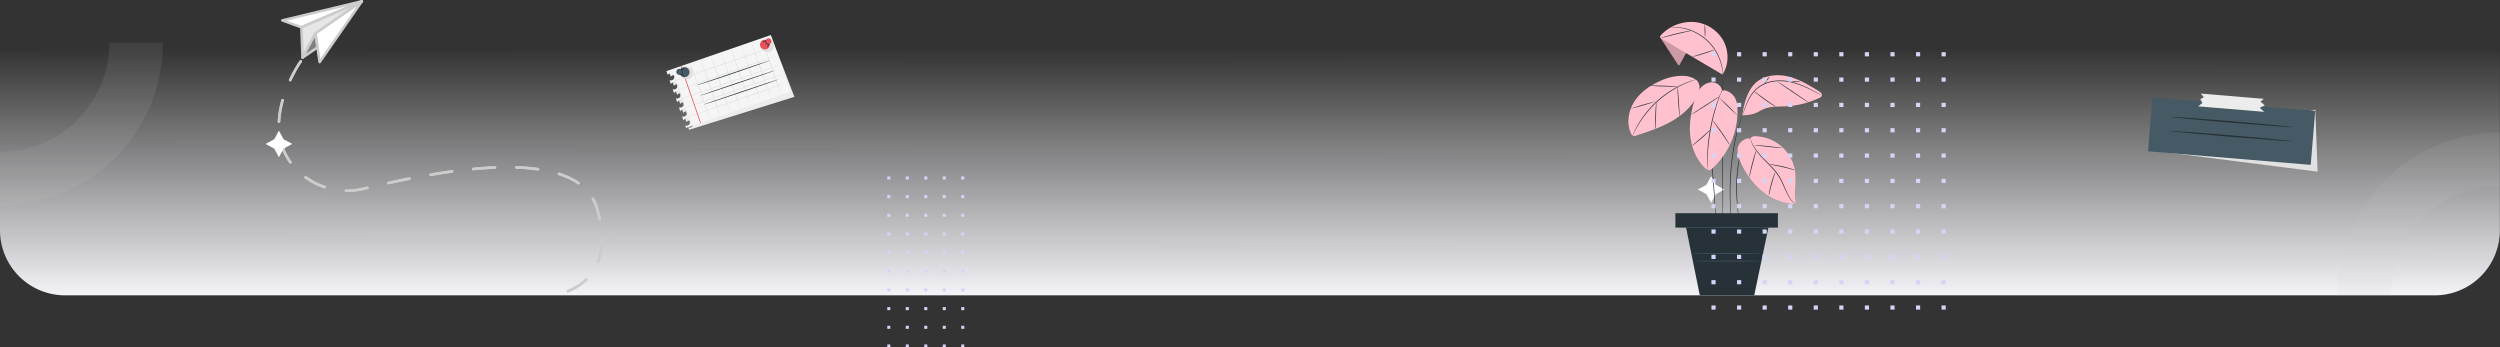 <svg xmlns="http://www.w3.org/2000/svg" xmlns:xlink="http://www.w3.org/1999/xlink" width="1920.1" height="266.884" viewBox="0 0 1920.1 266.884">
  <rect x="0" y="0" width="1920.1" height="266.884" fill="#333333" stroke="none"/>
  <defs>
    <linearGradient id="linear-gradient" x1="0.535" y1="1" x2="0.534" y2="0.025" gradientUnits="objectBoundingBox">
      <stop offset="0" stop-color="#f4f4f8"/>
      <stop offset="1" stop-color="#f4f4f8" stop-opacity="0"/>
    </linearGradient>
  </defs>
  <g id="Group_3077" data-name="Group 3077" transform="translate(4336 -5977)">
    <path id="Rectangle_853" data-name="Rectangle 853" d="M0,0H1920a0,0,0,0,1,0,0V144a50,50,0,0,1-50,50H50A50,50,0,0,1,0,144V0A0,0,0,0,1,0,0Z" transform="translate(-4336 6009.834)" fill="url(#linear-gradient)"/>
    <path id="Path_1573" data-name="Path 1573" d="M3128.312,2518.4h0a83.812,83.812,0,0,1-83.812,83.812v41.1A124.908,124.908,0,0,0,3169.408,2518.4h-41.1Z" transform="translate(-7380.308 3491.434)" fill="#ccc" opacity="0.1"/>
    <g id="Group_3063" data-name="Group 3063" transform="translate(-3825.422 6027.263) rotate(-16)">
      <g id="Group_375" data-name="Group 375" transform="translate(1.874 1.281)">
        <path id="Path_353" data-name="Path 353" d="M1805.117,4473.5l.169,3.173a2.691,2.691,0,0,1,1.728-.752,2.748,2.748,0,0,1,.293,5.488,2.681,2.681,0,0,1-1.8-.562l.17,3.181a2.7,2.7,0,0,1,1.728-.752,2.749,2.749,0,0,1,.294,5.491,2.7,2.7,0,0,1-1.8-.563l.17,3.18a2.69,2.69,0,0,1,1.727-.751,2.749,2.749,0,0,1,.294,5.49,2.7,2.7,0,0,1-1.8-.563l.17,3.179a2.693,2.693,0,0,1,1.728-.75,2.748,2.748,0,0,1,.293,5.489,2.689,2.689,0,0,1-1.8-.563l.171,3.18a2.7,2.7,0,0,1,1.727-.75,2.748,2.748,0,0,1,.294,5.488,2.694,2.694,0,0,1-1.8-.562l.17,3.18a2.7,2.7,0,0,1,1.728-.751,2.748,2.748,0,0,1,.293,5.489,2.691,2.691,0,0,1-1.8-.562l.106,1.974,84.712-2.032L1888,4468.214Z" transform="translate(-1805.117 -4468.214)" fill="#ececec"/>
      </g>
      <g id="Group_433" data-name="Group 433">
        <g id="Group_406" data-name="Group 406">
          <g id="Group_376" data-name="Group 376">
            <path id="Path_354" data-name="Path 354" d="M1803.522,4471.655l.17,3.171a2.692,2.692,0,0,1,1.728-.751,2.748,2.748,0,0,1,.293,5.488,2.684,2.684,0,0,1-1.8-.562l.17,3.18a2.7,2.7,0,0,1,1.727-.751,2.749,2.749,0,0,1,.294,5.489,2.694,2.694,0,0,1-1.8-.562l.17,3.181a2.693,2.693,0,0,1,1.728-.752,2.748,2.748,0,0,1,.293,5.489,2.7,2.7,0,0,1-1.8-.562l.169,3.18a2.7,2.7,0,0,1,1.729-.752,2.749,2.749,0,0,1,.293,5.49,2.7,2.7,0,0,1-1.8-.563l.169,3.18a2.7,2.7,0,0,1,1.729-.75,2.748,2.748,0,0,1,.292,5.488,2.7,2.7,0,0,1-1.8-.563l.17,3.18a2.7,2.7,0,0,1,1.728-.751,2.748,2.748,0,0,1,.294,5.489,2.7,2.7,0,0,1-1.8-.563l.106,1.973,84.693-4.531-2.467-46.093Z" transform="translate(-1803.522 -4467.124)" fill="#f5f5f5"/>
          </g>
          <g id="Group_378" data-name="Group 378" transform="translate(0.489 9.1)">
            <g id="Group_377" data-name="Group 377">
              <path id="Path_355" data-name="Path 355" d="M1888.629,4474.889c.01.168-18.944,1.319-42.327,2.571s-42.355,2.129-42.364,1.96,18.939-1.319,42.331-2.571S1888.62,4474.72,1888.629,4474.889Z" transform="translate(-1803.938 -4474.868)" fill="#e1e1e1"/>
            </g>
          </g>
          <g id="Group_380" data-name="Group 380" transform="translate(0.882 16.475)">
            <g id="Group_379" data-name="Group 379">
              <path id="Path_356" data-name="Path 356" d="M1888.965,4481.165c.01.168-18.944,1.32-42.327,2.571s-42.356,2.13-42.365,1.96,18.94-1.319,42.332-2.571S1888.956,4481,1888.965,4481.165Z" transform="translate(-1804.273 -4481.144)" fill="#e1e1e1"/>
            </g>
          </g>
          <g id="Group_382" data-name="Group 382" transform="translate(1.277 23.848)">
            <g id="Group_381" data-name="Group 381">
              <path id="Path_357" data-name="Path 357" d="M1889.3,4487.44c.008.169-18.944,1.32-42.328,2.572s-42.356,2.129-42.365,1.96,18.941-1.319,42.332-2.571S1889.292,4487.271,1889.3,4487.44Z" transform="translate(-1804.609 -4487.419)" fill="#e1e1e1"/>
            </g>
          </g>
          <g id="Group_384" data-name="Group 384" transform="translate(1.672 31.222)">
            <g id="Group_383" data-name="Group 383">
              <path id="Path_358" data-name="Path 358" d="M1889.636,4493.716c.009.169-18.944,1.321-42.327,2.572s-42.355,2.128-42.364,1.96,18.941-1.32,42.332-2.572S1889.628,4493.547,1889.636,4493.716Z" transform="translate(-1804.945 -4493.695)" fill="#e1e1e1"/>
            </g>
          </g>
          <g id="Group_386" data-name="Group 386" transform="translate(2.067 38.597)">
            <g id="Group_385" data-name="Group 385">
              <path id="Path_359" data-name="Path 359" d="M1889.972,4499.991c.01.169-18.944,1.32-42.327,2.571s-42.355,2.129-42.364,1.961,18.939-1.32,42.331-2.573S1889.964,4499.824,1889.972,4499.991Z" transform="translate(-1805.281 -4499.971)" fill="#e1e1e1"/>
            </g>
          </g>
          <g id="Group_387" data-name="Group 387" transform="translate(11.482 3.885)">
            <rect id="Rectangle_329" data-name="Rectangle 329" width="0.587" height="46.16" transform="translate(0 0.031) rotate(-3.063)" fill="#e8505b"/>
          </g>
          <g id="Group_389" data-name="Group 389" transform="translate(19.41 3.49)">
            <g id="Group_388" data-name="Group 388">
              <path id="Path_360" data-name="Path 360" d="M1822.545,4516.188c-.169.008-.858-10.3-1.539-23.029s-1.1-23.056-.927-23.065.858,10.3,1.538,23.031S1822.713,4516.179,1822.545,4516.188Z" transform="translate(-1820.041 -4470.094)" fill="#e1e1e1"/>
            </g>
          </g>
          <g id="Group_391" data-name="Group 391" transform="translate(4.333 4.297)">
            <g id="Group_390" data-name="Group 390">
              <path id="Path_361" data-name="Path 361" d="M1809.714,4516.873c-.169.011-.858-10.3-1.539-23.028s-1.1-23.055-.927-23.064.858,10.3,1.538,23.032S1809.882,4516.865,1809.714,4516.873Z" transform="translate(-1807.21 -4470.78)" fill="#e1e1e1"/>
            </g>
          </g>
          <g id="Group_393" data-name="Group 393" transform="translate(27.667 3.048)">
            <g id="Group_392" data-name="Group 392">
              <path id="Path_362" data-name="Path 362" d="M1829.572,4515.812c-.169.009-.858-10.3-1.539-23.029s-1.1-23.055-.927-23.065.858,10.3,1.539,23.032S1829.741,4515.8,1829.572,4515.812Z" transform="translate(-1827.068 -4469.718)" fill="#e1e1e1"/>
            </g>
          </g>
          <g id="Group_395" data-name="Group 395" transform="translate(35.925 2.606)">
            <g id="Group_394" data-name="Group 394">
              <path id="Path_363" data-name="Path 363" d="M1836.6,4515.436c-.169.009-.858-10.3-1.538-23.029s-1.1-23.055-.929-23.065.858,10.3,1.54,23.032S1836.768,4515.427,1836.6,4515.436Z" transform="translate(-1834.095 -4469.341)" fill="#e1e1e1"/>
            </g>
          </g>
          <g id="Group_397" data-name="Group 397" transform="translate(44.182 2.164)">
            <g id="Group_396" data-name="Group 396">
              <path id="Path_364" data-name="Path 364" d="M1843.626,4515.06c-.168.009-.858-10.3-1.538-23.029s-1.1-23.056-.928-23.065.858,10.3,1.54,23.032S1843.8,4515.051,1843.626,4515.06Z" transform="translate(-1841.122 -4468.965)" fill="#e1e1e1"/>
            </g>
          </g>
          <g id="Group_399" data-name="Group 399" transform="translate(52.44 1.722)">
            <g id="Group_398" data-name="Group 398">
              <path id="Path_365" data-name="Path 365" d="M1850.653,4514.685c-.168.008-.858-10.3-1.538-23.03s-1.1-23.056-.927-23.065.857,10.3,1.538,23.032S1850.822,4514.675,1850.653,4514.685Z" transform="translate(-1848.15 -4468.59)" fill="#e1e1e1"/>
            </g>
          </g>
          <g id="Group_401" data-name="Group 401" transform="translate(60.697 1.281)">
            <g id="Group_400" data-name="Group 400">
              <path id="Path_366" data-name="Path 366" d="M1857.681,4514.308c-.169.008-.858-10.3-1.539-23.03s-1.1-23.056-.927-23.064.856,10.3,1.538,23.031S1857.849,4514.3,1857.681,4514.308Z" transform="translate(-1855.177 -4468.214)" fill="#e1e1e1"/>
            </g>
          </g>
          <g id="Group_403" data-name="Group 403" transform="translate(68.954 0.839)">
            <g id="Group_402" data-name="Group 402">
              <path id="Path_367" data-name="Path 367" d="M1864.708,4513.932c-.169.008-.858-10.3-1.539-23.03s-1.1-23.055-.927-23.064.858,10.3,1.538,23.032S1864.876,4513.924,1864.708,4513.932Z" transform="translate(-1862.204 -4467.838)" fill="#e1e1e1"/>
            </g>
          </g>
          <g id="Group_405" data-name="Group 405" transform="translate(77.211 0.397)">
            <g id="Group_404" data-name="Group 404">
              <path id="Path_368" data-name="Path 368" d="M1871.735,4513.556c-.169.008-.858-10.3-1.539-23.03s-1.1-23.055-.927-23.065.858,10.3,1.538,23.032S1871.9,4513.546,1871.735,4513.556Z" transform="translate(-1869.231 -4467.461)" fill="#e1e1e1"/>
            </g>
          </g>
        </g>
        <g id="Group_408" data-name="Group 408" transform="translate(19.206 18.549)">
          <g id="Group_407" data-name="Group 407">
            <path id="Path_369" data-name="Path 369" d="M1879.346,4482.94a2.3,2.3,0,0,1-.6.092l-1.73.15-6.368.43c-5.378.334-12.81.751-21.022,1.158s-15.653.721-21.04.889-8.733.186-8.72,0l29.73-1.5,21.03-.979,6.377-.235c.7-.015,1.269-.026,1.736-.034A2.211,2.211,0,0,1,1879.346,4482.94Z" transform="translate(-1819.867 -4482.91)" fill="#263238"/>
          </g>
        </g>
        <g id="Group_410" data-name="Group 410" transform="translate(19.339 26.967)">
          <g id="Group_409" data-name="Group 409">
            <path id="Path_370" data-name="Path 370" d="M1881.041,4490.106c.008.169-13.656.933-30.515,1.707s-30.539,1.263-30.546,1.094,13.653-.933,30.518-1.705S1881.034,4489.938,1881.041,4490.106Z" transform="translate(-1819.98 -4490.073)" fill="#263238"/>
          </g>
        </g>
        <g id="Group_412" data-name="Group 412" transform="translate(20.244 34.341)">
          <g id="Group_411" data-name="Group 411">
            <path id="Path_371" data-name="Path 371" d="M1881.811,4496.382c.009.17-13.655.934-30.514,1.707s-30.538,1.263-30.546,1.094,13.653-.933,30.518-1.705S1881.8,4496.214,1881.811,4496.382Z" transform="translate(-1820.75 -4496.349)" fill="#263238"/>
          </g>
        </g>
        <g id="Group_413" data-name="Group 413" transform="translate(9.48 5.296)">
          <path id="Path_372" data-name="Path 372" d="M1811.59,4475.7a7.408,7.408,0,0,0,2.707,4.748,4.841,4.841,0,1,0,1.78-8.73" transform="translate(-1811.59 -4471.631)" fill="#e1e1e1"/>
        </g>
        <g id="Group_422" data-name="Group 422" transform="translate(7.06 5.291)">
          <g id="Group_414" data-name="Group 414" transform="translate(2.212)">
            <path id="Path_373" data-name="Path 373" d="M1811.417,4475.687a3.853,3.853,0,1,0,3.642-4.055A3.854,3.854,0,0,0,1811.417,4475.687Z" transform="translate(-1811.412 -4471.626)" fill="#455a64"/>
          </g>
          <g id="Group_415" data-name="Group 415" transform="translate(0 0.199)">
            <path id="Path_374" data-name="Path 374" d="M1809.533,4474.233a2.312,2.312,0,1,0,2.186-2.434A2.312,2.312,0,0,0,1809.533,4474.233Z" transform="translate(-1809.53 -4471.796)" fill="#455a64"/>
          </g>
          <g id="Group_417" data-name="Group 417" transform="translate(2.156 0.652)">
            <g id="Group_416" data-name="Group 416">
              <path id="Path_375" data-name="Path 375" d="M1811.366,4476.3c.017-.093.363-.061.834-.237a2.2,2.2,0,0,0,1.315-1.277,2.379,2.379,0,0,0-.177-1.845c-.234-.449-.5-.664-.453-.743.029-.066.422.026.813.5a2.435,2.435,0,0,1,.394,2.291,2.318,2.318,0,0,1-1.785,1.491C1811.69,4476.577,1811.341,4476.371,1811.366,4476.3Z" transform="translate(-1811.365 -4472.182)" fill="#263238"/>
            </g>
          </g>
          <g id="Group_419" data-name="Group 419" transform="translate(4.082 0.497)">
            <g id="Group_418" data-name="Group 418">
              <path id="Path_376" data-name="Path 376" d="M1813.016,4472.649c.082-.15.661.025,1.308-.131s1.1-.552,1.235-.453c.153.068-.178.828-1.1,1.049C1813.536,4473.316,1812.908,4472.777,1813.016,4472.649Z" transform="translate(-1813.004 -4472.05)" fill="#263238"/>
            </g>
          </g>
          <g id="Group_421" data-name="Group 421" transform="translate(2.419 4.665)">
            <g id="Group_420" data-name="Group 420">
              <path id="Path_377" data-name="Path 377" d="M1813.859,4477.884c-.172.013-.333-.717-.939-1.279s-1.333-.692-1.33-.863c-.04-.165.928-.345,1.751.419C1814.148,4476.938,1814.025,4477.915,1813.859,4477.884Z" transform="translate(-1811.589 -4475.596)" fill="#263238"/>
            </g>
          </g>
        </g>
        <g id="Group_423" data-name="Group 423" transform="translate(74.581 2.577)">
          <path id="Path_378" data-name="Path 378" d="M1866.993,4473.386a7.409,7.409,0,0,0,2.707,4.749,4.841,4.841,0,1,0,1.78-8.729" transform="translate(-1866.993 -4469.317)" fill="#e1e1e1"/>
        </g>
        <g id="Group_432" data-name="Group 432" transform="translate(74.582 1.889)">
          <g id="Group_424" data-name="Group 424" transform="translate(0 0.189)">
            <path id="Path_379" data-name="Path 379" d="M1874.436,4472.416a3.724,3.724,0,1,1-3.917-3.519A3.724,3.724,0,0,1,1874.436,4472.416Z" transform="translate(-1866.993 -4468.892)" fill="#e8505b"/>
          </g>
          <g id="Group_425" data-name="Group 425" transform="translate(4.956)">
            <path id="Path_380" data-name="Path 380" d="M1875.677,4470.847a2.235,2.235,0,1,1-2.35-2.111A2.234,2.234,0,0,1,1875.677,4470.847Z" transform="translate(-1871.211 -4468.732)" fill="#e8505b"/>
          </g>
          <g id="Group_427" data-name="Group 427" transform="translate(4.591 0.593)">
            <g id="Group_426" data-name="Group 426">
              <path id="Path_381" data-name="Path 381" d="M1873.883,4473.035c.031.064-.283.3-.886.28a2.243,2.243,0,0,1-1.878-1.251,2.353,2.353,0,0,1,.146-2.249c.329-.5.7-.628.735-.565.058.073-.177.31-.353.766a2.3,2.3,0,0,0,.023,1.782,2.129,2.129,0,0,0,1.386,1.09C1873.527,4473.01,1873.855,4472.946,1873.883,4473.035Z" transform="translate(-1870.901 -4469.235)" fill="#263238"/>
            </g>
          </g>
          <g id="Group_429" data-name="Group 429" transform="translate(2.801 0.738)">
            <g id="Group_428" data-name="Group 428">
              <path id="Path_382" data-name="Path 382" d="M1871.909,4469.68c.121.117-.428.706-1.342.606-.912-.117-1.307-.82-1.161-.9.128-.112.6.229,1.234.3C1871.272,4469.763,1871.81,4469.54,1871.909,4469.68Z" transform="translate(-1869.377 -4469.359)" fill="#263238"/>
            </g>
          </g>
          <g id="Group_431" data-name="Group 431" transform="translate(5.197 4.346)">
            <g id="Group_430" data-name="Group 430">
              <path id="Path_383" data-name="Path 383" d="M1871.584,4474.832c-.162.047-.387-.881.312-1.716.716-.822,1.668-.744,1.646-.577.021.17-.672.365-1.181.974S1871.755,4474.826,1871.584,4474.832Z" transform="translate(-1871.416 -4472.43)" fill="#263238"/>
            </g>
          </g>
        </g>
      </g>
    </g>
    <g id="Group_3061" data-name="Group 3061" transform="translate(-2686.197 6048.885)">
      <g id="Group_1783" data-name="Group 1783" transform="translate(0.08 12.322)">
        <path id="Path_1205" data-name="Path 1205" d="M588.763,4603.5l130.117,16.593-1.748-47.628Z" transform="translate(-588.763 -4572.465)" fill="#e1e1e1"/>
      </g>
      <g id="Group_1784" data-name="Group 1784" transform="translate(0 2.855)">
        <rect id="Rectangle_515" data-name="Rectangle 515" width="125.344" height="41.602" transform="translate(3.459 0) rotate(4.77)" fill="#455a64"/>
      </g>
      <g id="Group_1786" data-name="Group 1786" transform="translate(17.331 17.87)">
        <g id="Group_1785" data-name="Group 1785">
          <path id="Path_1206" data-name="Path 1206" d="M702.659,4586.874c-.026.317-20.975-1.172-46.784-3.325s-46.719-4.157-46.693-4.474,20.97,1.173,46.788,3.327S702.686,4586.559,702.659,4586.874Z" transform="translate(-609.183 -4579.033)" fill="#263238"/>
        </g>
      </g>
      <g id="Group_1788" data-name="Group 1788" transform="translate(17.085 28.692)">
        <g id="Group_1787" data-name="Group 1787">
          <path id="Path_1207" data-name="Path 1207" d="M702.368,4599.685c-.026.316-20.975-1.174-46.784-3.327s-46.719-4.157-46.693-4.473,20.971,1.173,46.788,3.326S702.395,4599.368,702.368,4599.685Z" transform="translate(-608.892 -4591.843)" fill="#263238"/>
        </g>
      </g>
      <g id="Group_1789" data-name="Group 1789" transform="translate(38.51)">
        <path id="Path_1208" data-name="Path 1208" d="M636.228,4557.88l48.4,4.038-2.553,2.159,3.318,2.887-3.946,1.806,3.533,3.141-50.727-4.232,3.165-2.677-1.574-2.87,2.722-1.385Z" transform="translate(-634.253 -4557.88)" fill="#ececec"/>
      </g>
    </g>
    <g id="Group_3059" data-name="Group 3059" transform="translate(-4336 5849.834)">
      <path id="Path_1328" data-name="Path 1328" d="M2065.4,4374.563l3.61,6.6,6.6,3.61-6.6,3.61-3.61,6.6-3.61-6.6-6.6-3.61,6.6-3.61Z" transform="translate(-751.186 -4112.057)" fill="#fff"/>
      <g id="Group_1579" data-name="Group 1579" transform="translate(1286.792 290.861)">
        <g id="Group_1575" data-name="Group 1575" transform="translate(0.134 0.135)">
          <g id="Group_1574" data-name="Group 1574">
            <g id="Group_1573" data-name="Group 1573">
              <rect id="Rectangle_511" data-name="Rectangle 511" width="78.526" height="10.79" fill="#263238"/>
            </g>
          </g>
        </g>
        <g id="Group_1578" data-name="Group 1578">
          <g id="Group_1577" data-name="Group 1577">
            <g id="Group_1576" data-name="Group 1576">
              <path id="Path_1152" data-name="Path 1152" d="M718.472,5047.42H639.678v-11.059h78.794Zm-78.526-.269H718.2V5036.63H639.947Z" transform="translate(-639.678 -5036.361)" fill="#263238"/>
            </g>
          </g>
        </g>
      </g>
      <g id="Group_1583" data-name="Group 1583" transform="translate(1294.207 298.194)">
        <g id="Group_1582" data-name="Group 1582">
          <g id="Group_1581" data-name="Group 1581">
            <g id="Group_1580" data-name="Group 1580">
              <path id="Path_1153" data-name="Path 1153" d="M657.482,5053.969l11.3,55.762h41.822l10.926-52.17Z" transform="translate(-657.482 -5053.969)" fill="#263238"/>
            </g>
          </g>
        </g>
      </g>
      <g id="Group_1592" data-name="Group 1592" transform="translate(1322.755 184.43)">
        <g id="Group_1591" data-name="Group 1591">
          <g id="Group_1590" data-name="Group 1590">
            <g id="Group_1589" data-name="Group 1589">
              <g id="Group_1588" data-name="Group 1588">
                <path id="Path_1155" data-name="Path 1155" d="M726.511,4896.208c-.155,0-.352-25.833-.442-57.693s-.037-57.7.117-57.7.352,25.828.442,57.7S726.666,4896.208,726.511,4896.208Z" transform="translate(-726.025 -4780.815)" fill="#263238"/>
              </g>
            </g>
          </g>
        </g>
      </g>
      <g id="Group_1597" data-name="Group 1597" transform="translate(1333.502 235.174)">
        <g id="Group_1596" data-name="Group 1596">
          <g id="Group_1595" data-name="Group 1595">
            <g id="Group_1594" data-name="Group 1594">
              <g id="Group_1593" data-name="Group 1593">
                <path id="Path_1156" data-name="Path 1156" d="M759.061,4902.657a2.737,2.737,0,0,1-.211.6c-.184.439-.416.992-.7,1.673-.157.367-.327.77-.512,1.2l-.523,1.467-.605,1.683c-.21.6-.375,1.246-.581,1.917a78.168,78.168,0,0,0-2.2,9.614,116.942,116.942,0,0,0-1.216,12.023,162.027,162.027,0,0,0,.621,21.963c.253,2.8.507,5.068.693,6.634.081.732.146,1.33.2,1.8a.319.319,0,1,1-.112.016c-.079-.469-.179-1.062-.3-1.789-.253-1.558-.568-3.819-.871-6.624a144.543,144.543,0,0,1-.786-22.028,109.782,109.782,0,0,1,1.266-12.082,72.889,72.889,0,0,1,2.327-9.646c.219-.672.4-1.321.622-1.917l.649-1.678q.3-.778.569-1.457c.194-.439.391-.833.559-1.19l.8-1.634A2.622,2.622,0,0,1,759.061,4902.657Z" transform="translate(-751.829 -4902.657)" fill="#263238"/>
              </g>
            </g>
          </g>
        </g>
      </g>
      <g id="Group_1602" data-name="Group 1602" transform="translate(1328.53 214.281)">
        <g id="Group_1601" data-name="Group 1601">
          <g id="Group_1600" data-name="Group 1600">
            <g id="Group_1599" data-name="Group 1599">
              <g id="Group_1598" data-name="Group 1598">
                <path id="Path_1157" data-name="Path 1157" d="M750.087,4852.491a5.349,5.349,0,0,1-.25.853l-.818,2.4q-.274.788-.6,1.73-.293.968-.632,2.086c-.459,1.5-.992,3.193-1.465,5.105l-.788,2.986-.736,3.266c-.549,2.249-.945,4.692-1.451,7.243-.865,5.131-1.628,10.8-2.154,16.786-.5,5.987-.712,11.709-.788,16.915-.016,5.206.05,9.895.264,13.827.069,1.968.2,3.746.3,5.307s.188,2.906.288,4q.121,1.587.192,2.53a5.275,5.275,0,0,1,.029.887,5.287,5.287,0,0,1-.141-.875q-.111-.941-.3-2.522c-.133-1.095-.263-2.437-.383-4s-.285-3.339-.38-5.31c-.264-3.937-.372-8.635-.384-13.852.048-5.217.249-10.954.746-16.958.527-6,1.307-11.687,2.2-16.829.522-2.557.935-5,1.506-7.254l.77-3.27.825-2.986c.5-1.909,1.06-3.606,1.549-5.1l.677-2.076q.353-.936.648-1.719l.917-2.369A5.174,5.174,0,0,1,750.087,4852.491Z" transform="translate(-739.891 -4852.491)" fill="#263238"/>
              </g>
            </g>
          </g>
        </g>
      </g>
      <g id="Group_1607" data-name="Group 1607" transform="translate(1303.311 187.923)">
        <g id="Group_1606" data-name="Group 1606">
          <g id="Group_1605" data-name="Group 1605">
            <g id="Group_1604" data-name="Group 1604">
              <g id="Group_1603" data-name="Group 1603">
                <path id="Path_1158" data-name="Path 1158" d="M694.3,4905.674a1.219,1.219,0,0,1-.045-.3c-.02-.231-.044-.524-.074-.889-.055-.823-.133-1.967-.231-3.42-.189-3.014-.457-7.3-.787-12.583-.682-10.623-1.668-25.3-3.455-41.437-.914-8.07-1.973-15.734-3.074-22.682-.585-3.468-1.116-6.769-1.719-9.838-.552-3.081-1.147-5.932-1.7-8.535-.516-2.611-1.092-4.948-1.554-7.011s-.895-3.83-1.263-5.272l-.815-3.329-.2-.869a1.251,1.251,0,0,1-.049-.3,1.205,1.205,0,0,1,.1.286l.252.856c.221.795.528,1.9.918,3.3.4,1.436.872,3.195,1.356,5.254s1.1,4.391,1.637,7c.573,2.6,1.192,5.452,1.764,8.531.623,3.07,1.172,6.372,1.772,9.843,1.13,6.952,2.206,14.623,3.121,22.7,1.789,16.156,2.713,30.845,3.293,41.477.289,5.316.489,9.62.61,12.6.054,1.455.1,2.6.126,3.426.008.365.014.66.019.891A1.283,1.283,0,0,1,694.3,4905.674Z" transform="translate(-679.341 -4789.205)" fill="#263238"/>
              </g>
            </g>
          </g>
        </g>
      </g>
      <g id="Group_1611" data-name="Group 1611" transform="translate(1297.901 190.389)">
        <g id="Group_1610" data-name="Group 1610">
          <g id="Group_1609" data-name="Group 1609">
            <g id="Group_1608" data-name="Group 1608">
              <path id="Path_1159" data-name="Path 1159" d="M691.049,4801.584c-.341-3.66-4.04-6.421-7.715-6.458s-7.1,2.166-9.349,5.074a29.242,29.242,0,0,0-4.5,9.991c-2.475,8.622-3.828,17.681-2.77,26.589s4.672,17.678,11.065,23.972c1.039,1.023,2.385,2.046,3.812,1.742a4.6,4.6,0,0,0,2.011-1.243A59.5,59.5,0,0,0,702.911,4816c-.1-3.387-.544-6.912-2.42-9.734s-6.249-5.819-9.442-4.686" transform="translate(-666.35 -4795.125)" fill="#ffc1cd"/>
            </g>
          </g>
        </g>
      </g>
      <g id="Group_1645" data-name="Group 1645" transform="translate(1275.054 143.987)">
        <g id="Group_1615" data-name="Group 1615" transform="translate(0.084 10.153)">
          <g id="Group_1614" data-name="Group 1614">
            <g id="Group_1613" data-name="Group 1613">
              <g id="Group_1612" data-name="Group 1612">
                <path id="Path_1160" data-name="Path 1160" d="M631.713,4721.483l-5.177,9.375c-.121.218-.281.463-.529.484-.272.022-.475-.235-.624-.463l-13.686-21,3.153-1.787Z" transform="translate(-611.697 -4708.088)" fill="#ffc1cd"/>
              </g>
            </g>
          </g>
        </g>
        <g id="Group_1620" data-name="Group 1620" transform="translate(-1.916 -6.847)" opacity="0.2">
          <g id="Group_1619" data-name="Group 1619" transform="translate(0 8)">
            <g id="Group_1618" data-name="Group 1618" transform="translate(2 9)">
              <g id="Group_1617" data-name="Group 1617">
                <g id="Group_1616" data-name="Group 1616">
                  <path id="Path_1161" data-name="Path 1161" d="M631.713,4721.483l-5.177,9.375c-.121.218-.281.463-.529.484-.272.022-.475-.235-.624-.463l-13.686-21,3.153-1.787Z" transform="translate(-611.697 -4708.088)"/>
                </g>
              </g>
            </g>
          </g>
        </g>
        <g id="Group_1624" data-name="Group 1624">
          <g id="Group_1623" data-name="Group 1623">
            <g id="Group_1622" data-name="Group 1622">
              <g id="Group_1621" data-name="Group 1621">
                <path id="Path_1162" data-name="Path 1162" d="M659.356,4724.153,612.67,4696.6a2.179,2.179,0,0,1-1.136-1.147c-.187-.691.332-1.356.831-1.871a32.176,32.176,0,0,1,24.95-9.8,28.506,28.506,0,0,1,22.556,14.028c4.505,8.05,4.654,18.7-.513,26.34" transform="translate(-611.495 -4683.71)" fill="#ffc1cd"/>
              </g>
            </g>
          </g>
        </g>
        <g id="Group_1629" data-name="Group 1629" transform="translate(7.904 3.931)">
          <g id="Group_1628" data-name="Group 1628">
            <g id="Group_1627" data-name="Group 1627">
              <g id="Group_1626" data-name="Group 1626">
                <g id="Group_1625" data-name="Group 1625">
                  <path id="Path_1163" data-name="Path 1163" d="M630.472,4693.317a2.591,2.591,0,0,1,.612-.076c.4-.02,1-.093,1.764-.085a35.148,35.148,0,0,1,6.478.514,37.864,37.864,0,0,1,30.218,27.344,35.151,35.151,0,0,1,1.157,6.393,13.076,13.076,0,0,1,.071,1.361,2.3,2.3,0,0,1-.36,1.019,7.863,7.863,0,0,0,.072-2.356,39.845,39.845,0,0,0-1.321-6.309,38.14,38.14,0,0,0-29.907-27.062,39.771,39.771,0,0,0-6.41-.686C631.322,4693.341,630.474,4693.367,630.472,4693.317Z" transform="translate(-630.472 -4693.15)" fill="#263238"/>
                </g>
              </g>
            </g>
          </g>
        </g>
        <g id="Group_1634" data-name="Group 1634" transform="translate(24.735 21.416)">
          <g id="Group_1633" data-name="Group 1633">
            <g id="Group_1632" data-name="Group 1632">
              <g id="Group_1631" data-name="Group 1631">
                <g id="Group_1630" data-name="Group 1630">
                  <path id="Path_1164" data-name="Path 1164" d="M687.692,4735.143a11.307,11.307,0,0,1-2.36,1.073c-1.487.586-3.566,1.335-5.891,2.075s-4.456,1.325-6.01,1.7a11.256,11.256,0,0,1-2.546.485,12.651,12.651,0,0,1,2.44-.867l5.946-1.857,5.927-1.915A12.661,12.661,0,0,1,687.692,4735.143Z" transform="translate(-670.885 -4735.131)" fill="#263238"/>
                </g>
              </g>
            </g>
          </g>
        </g>
        <g id="Group_1639" data-name="Group 1639" transform="translate(34.1 1.679)">
          <g id="Group_1638" data-name="Group 1638">
            <g id="Group_1637" data-name="Group 1637">
              <g id="Group_1636" data-name="Group 1636">
                <g id="Group_1635" data-name="Group 1635">
                  <path id="Path_1165" data-name="Path 1165" d="M693.461,4687.742a32.647,32.647,0,0,1,.264,10.438,97.848,97.848,0,0,1-.264-10.438Z" transform="translate(-693.37 -4687.742)" fill="#263238"/>
                </g>
              </g>
            </g>
          </g>
        </g>
        <g id="Group_1644" data-name="Group 1644" transform="translate(0.767 6.618)">
          <g id="Group_1643" data-name="Group 1643">
            <g id="Group_1642" data-name="Group 1642">
              <g id="Group_1641" data-name="Group 1641">
                <g id="Group_1640" data-name="Group 1640">
                  <path id="Path_1166" data-name="Path 1166" d="M613.338,4705.354a20.994,20.994,0,0,1,3.391-1.193c2.121-.654,5.075-1.482,8.368-2.277s6.3-1.4,8.487-1.784a21.02,21.02,0,0,1,3.563-.482,25.171,25.171,0,0,1-3.485.871c-2.162.482-5.148,1.15-8.434,1.941s-6.246,1.556-8.391,2.112A25.17,25.17,0,0,1,613.338,4705.354Z" transform="translate(-613.337 -4699.601)" fill="#263238"/>
                </g>
              </g>
            </g>
          </g>
        </g>
      </g>
      <g id="Group_1675" data-name="Group 1675" transform="translate(1250.683 185.428)">
        <g id="Group_1649" data-name="Group 1649">
          <g id="Group_1648" data-name="Group 1648">
            <g id="Group_1647" data-name="Group 1647">
              <g id="Group_1646" data-name="Group 1646">
                <path id="Path_1167" data-name="Path 1167" d="M605.518,4786.692c-4.015-3.044-8.261-3.644-13.3-3.445A40.63,40.63,0,0,0,577.67,4787c-7.872,3.448-15.272,8.529-19.976,15.723s-6.34,16.715-2.819,24.555a3.5,3.5,0,0,0,1.594,1.935,3.811,3.811,0,0,0,2.635-.2c8.954-2.921,17.971-5.87,26.2-10.444s15.727-10.932,20.144-19.25a16.541,16.541,0,0,0,2.12-6.388,7.943,7.943,0,0,0-2.054-6.24" transform="translate(-552.979 -4783.212)" fill="#ffc1cd"/>
              </g>
            </g>
          </g>
        </g>
        <g id="Group_1654" data-name="Group 1654" transform="translate(3.093 2.531)">
          <g id="Group_1653" data-name="Group 1653">
            <g id="Group_1652" data-name="Group 1652">
              <g id="Group_1651" data-name="Group 1651">
                <g id="Group_1650" data-name="Group 1650">
                  <path id="Path_1168" data-name="Path 1168" d="M609.932,4789.294a3.271,3.271,0,0,1-.644.262l-1.876.646-1.359.452c-.492.178-1.018.4-1.587.618-1.133.459-2.448.917-3.833,1.589l-2.2,1c-.761.352-1.521.783-2.326,1.194-1.623.8-3.265,1.815-5.014,2.848a79.213,79.213,0,0,0-19.752,17.377c-1.247,1.6-2.466,3.1-3.464,4.611-.509.747-1.035,1.445-1.48,2.155l-1.271,2.051c-.843,1.288-1.464,2.534-2.063,3.6-.292.538-.577,1.03-.815,1.5l-.622,1.29-.879,1.778a3.292,3.292,0,0,1-.342.606,3.238,3.238,0,0,1,.239-.651l.785-1.826q.266-.6.58-1.315c.225-.474.5-.977.777-1.522.575-1.083,1.175-2.349,2-3.657l1.248-2.081c.439-.721.958-1.43,1.462-2.187.988-1.529,2.2-3.047,3.445-4.67a76.7,76.7,0,0,1,19.883-17.492c1.768-1.026,3.429-2.038,5.071-2.821.814-.4,1.583-.83,2.354-1.172l2.222-.973c1.4-.653,2.734-1.086,3.882-1.52.577-.207,1.11-.414,1.609-.578l1.379-.407,1.911-.547A3.177,3.177,0,0,1,609.932,4789.294Z" transform="translate(-560.405 -4789.291)" fill="#263238"/>
                </g>
              </g>
            </g>
          </g>
        </g>
        <g id="Group_1659" data-name="Group 1659" transform="translate(1.558 19.508)">
          <g id="Group_1658" data-name="Group 1658">
            <g id="Group_1657" data-name="Group 1657">
              <g id="Group_1656" data-name="Group 1656">
                <g id="Group_1655" data-name="Group 1655">
                  <path id="Path_1169" data-name="Path 1169" d="M576.411,4830.064a187.964,187.964,0,0,1-19.692,5.756,188.371,188.371,0,0,1,19.692-5.756Z" transform="translate(-556.719 -4830.052)" fill="#263238"/>
                </g>
              </g>
            </g>
          </g>
        </g>
        <g id="Group_1664" data-name="Group 1664" transform="translate(20.594 20.308)">
          <g id="Group_1663" data-name="Group 1663">
            <g id="Group_1662" data-name="Group 1662">
              <g id="Group_1661" data-name="Group 1661">
                <g id="Group_1660" data-name="Group 1660">
                  <path id="Path_1170" data-name="Path 1170" d="M602.68,4852.739a15.646,15.646,0,0,1-.215-3.043c-.052-1.881-.06-4.482.02-7.354s.234-5.469.391-7.343a15.6,15.6,0,0,1,.384-3.026,17.394,17.394,0,0,1,.01,3.048c-.064,2.063-.141,4.567-.227,7.338-.069,2.77-.132,5.275-.184,7.337A17.487,17.487,0,0,1,602.68,4852.739Z" transform="translate(-602.426 -4831.973)" fill="#263238"/>
                </g>
              </g>
            </g>
          </g>
        </g>
        <g id="Group_1669" data-name="Group 1669" transform="translate(37.63 8.022)">
          <g id="Group_1668" data-name="Group 1668">
            <g id="Group_1667" data-name="Group 1667">
              <g id="Group_1666" data-name="Group 1666">
                <g id="Group_1665" data-name="Group 1665">
                  <path id="Path_1171" data-name="Path 1171" d="M645.011,4826.121c-.154.01-.645-5.274-1.1-11.8s-.692-11.833-.538-11.843.645,5.273,1.1,11.8S645.166,4826.11,645.011,4826.121Z" transform="translate(-643.33 -4802.475)" fill="#263238"/>
                </g>
              </g>
            </g>
          </g>
        </g>
        <g id="Group_1674" data-name="Group 1674" transform="translate(16.328 7.412)">
          <g id="Group_1673" data-name="Group 1673">
            <g id="Group_1672" data-name="Group 1672">
              <g id="Group_1671" data-name="Group 1671">
                <g id="Group_1670" data-name="Group 1670">
                  <path id="Path_1172" data-name="Path 1172" d="M592.184,4801.106a17.5,17.5,0,0,1,3.131-.093c1.93.013,4.595.07,7.537.166s5.605.218,7.533.332a17.442,17.442,0,0,1,3.117.3,17.259,17.259,0,0,1-3.126.1c-1.93-.014-4.6-.07-7.542-.168s-5.609-.217-7.536-.332A17.106,17.106,0,0,1,592.184,4801.106Z" transform="translate(-592.184 -4801.01)" fill="#263238"/>
                </g>
              </g>
            </g>
          </g>
        </g>
      </g>
      <g id="Group_1680" data-name="Group 1680" transform="translate(1311.118 196.979)">
        <g id="Group_1679" data-name="Group 1679">
          <g id="Group_1678" data-name="Group 1678">
            <g id="Group_1677" data-name="Group 1677">
              <g id="Group_1676" data-name="Group 1676">
                <path id="Path_1173" data-name="Path 1173" d="M698.3,4871.212a2.645,2.645,0,0,1-.067-.624c-.022-.471-.049-1.064-.082-1.8-.071-1.56-.087-3.82-.027-6.611s.24-6.114.576-9.793c.364-3.676.89-7.707,1.643-11.906.774-4.2,1.7-8.158,2.657-11.732.982-3.566,1.977-6.748,2.913-9.386s1.74-4.755,2.356-6.2l.711-1.657a.317.317,0,1,1,.1.041c-.16.443-.363,1-.612,1.692-.553,1.462-1.306,3.594-2.185,6.243s-1.838,5.83-2.789,9.391c-.925,3.569-1.834,7.519-2.6,11.7-.751,4.184-1.291,8.2-1.681,11.858-.363,3.664-.593,6.974-.694,9.757s-.154,5.038-.151,6.6c-.009.73-.017,1.326-.023,1.794A2.662,2.662,0,0,1,698.3,4871.212Z" transform="translate(-698.086 -4810.947)" fill="#263238"/>
              </g>
            </g>
          </g>
        </g>
      </g>
      <g id="Group_1685" data-name="Group 1685" transform="translate(1299.642 226.674)">
        <g id="Group_1684" data-name="Group 1684">
          <g id="Group_1683" data-name="Group 1683">
            <g id="Group_1682" data-name="Group 1682">
              <g id="Group_1681" data-name="Group 1681">
                <path id="Path_1174" data-name="Path 1174" d="M684.682,4882.25a12.821,12.821,0,0,1-1.862,2.043c-1.208,1.2-2.923,2.821-4.88,4.538s-3.786,3.2-5.138,4.244a12.807,12.807,0,0,1-2.27,1.579,14.312,14.312,0,0,1,2.019-1.884l5.02-4.36,4.977-4.4A14.374,14.374,0,0,1,684.682,4882.25Z" transform="translate(-670.531 -4882.246)" fill="#263238"/>
              </g>
            </g>
          </g>
        </g>
      </g>
      <g id="Group_1690" data-name="Group 1690" transform="translate(1315.375 219.617)">
        <g id="Group_1689" data-name="Group 1689">
          <g id="Group_1688" data-name="Group 1688">
            <g id="Group_1687" data-name="Group 1687">
              <g id="Group_1686" data-name="Group 1686">
                <path id="Path_1175" data-name="Path 1175" d="M721.5,4884.266a21.952,21.952,0,0,1-1.984-2.747l-4.613-6.733-4.71-6.667a21.725,21.725,0,0,1-1.886-2.816,19.131,19.131,0,0,1,2.2,2.579c1.295,1.646,3.027,3.962,4.852,6.584s3.394,5.052,4.486,6.838A18.915,18.915,0,0,1,721.5,4884.266Z" transform="translate(-708.305 -4865.302)" fill="#263238"/>
              </g>
            </g>
          </g>
        </g>
      </g>
      <g id="Group_1695" data-name="Group 1695" transform="translate(1298.6 201.14)">
        <g id="Group_1694" data-name="Group 1694">
          <g id="Group_1693" data-name="Group 1693">
            <g id="Group_1692" data-name="Group 1692">
              <g id="Group_1691" data-name="Group 1691">
                <path id="Path_1176" data-name="Path 1176" d="M690.259,4820.943c.083.131-4.825,3.435-10.963,7.381s-11.183,7.04-11.266,6.911,4.824-3.435,10.964-7.382S690.175,4820.813,690.259,4820.943Z" transform="translate(-668.028 -4820.939)" fill="#263238"/>
              </g>
            </g>
          </g>
        </g>
      </g>
      <g id="Group_1700" data-name="Group 1700" transform="translate(1320.21 201.958)">
        <g id="Group_1699" data-name="Group 1699">
          <g id="Group_1698" data-name="Group 1698">
            <g id="Group_1697" data-name="Group 1697">
              <g id="Group_1696" data-name="Group 1696">
                <path id="Path_1177" data-name="Path 1177" d="M734.376,4837.027a182.25,182.25,0,0,1-14.459-14.123,182.989,182.989,0,0,1,14.459,14.123Z" transform="translate(-719.914 -4822.902)" fill="#263238"/>
              </g>
            </g>
          </g>
        </g>
      </g>
      <g id="Group_1730" data-name="Group 1730" transform="translate(1338.152 184.943)">
        <g id="Group_1704" data-name="Group 1704">
          <g id="Group_1703" data-name="Group 1703">
            <g id="Group_1702" data-name="Group 1702">
              <g id="Group_1701" data-name="Group 1701">
                <path id="Path_1178" data-name="Path 1178" d="M762.995,4812.889l4.214-.349a20.842,20.842,0,0,0,8.51-2.605,33.81,33.81,0,0,1,3.966-1.991c5.21-2.092,11.023-1.718,16.63-2a68.845,68.845,0,0,0,26.455-6.765,2.561,2.561,0,0,0,1.153-1.045c.866-1.577-.742-2.98-2.126-3.833-7.1-4.375-14.326-8.805-22.377-10.977s-17.19-1.8-24.06,2.923c-8.064,5.55-11,16.948-12.365,26.642" transform="translate(-762.995 -4782.047)" fill="#ffc1cd"/>
              </g>
            </g>
          </g>
        </g>
        <g id="Group_1709" data-name="Group 1709" transform="translate(0.09 3.993)">
          <g id="Group_1708" data-name="Group 1708">
            <g id="Group_1707" data-name="Group 1707">
              <g id="Group_1706" data-name="Group 1706">
                <g id="Group_1705" data-name="Group 1705">
                  <path id="Path_1179" data-name="Path 1179" d="M824.143,4803.212a4.349,4.349,0,0,1-.714-.333l-2-1.047c-1.732-.91-4.226-2.255-7.377-3.766a69,69,0,0,0-11.419-4.4,37.711,37.711,0,0,0-14.8-1.2,25.315,25.315,0,0,0-13.492,5.795,30.012,30.012,0,0,0-7.026,9.867c-1.48,3.159-2.393,5.846-3.057,7.685l-.75,2.126a4.22,4.22,0,0,1-.295.729,4.168,4.168,0,0,1,.188-.765l.651-2.16a70.01,70.01,0,0,1,2.9-7.78A29.876,29.876,0,0,1,774,4797.873a25.576,25.576,0,0,1,13.761-5.962,37.672,37.672,0,0,1,15.011,1.257,66.286,66.286,0,0,1,11.455,4.543c3.141,1.562,5.608,2.961,7.309,3.931l1.947,1.139A3.983,3.983,0,0,1,824.143,4803.212Z" transform="translate(-763.212 -4791.637)" fill="#263238"/>
                </g>
              </g>
            </g>
          </g>
        </g>
        <g id="Group_1714" data-name="Group 1714" transform="translate(26.595 4.612)">
          <g id="Group_1713" data-name="Group 1713">
            <g id="Group_1712" data-name="Group 1712">
              <g id="Group_1711" data-name="Group 1711">
                <g id="Group_1710" data-name="Group 1710">
                  <path id="Path_1180" data-name="Path 1180" d="M851.158,4809.515c-.087.128-5.6-3.437-12.309-7.962s-12.083-8.3-12-8.427,5.6,3.436,12.31,7.963S851.244,4809.387,851.158,4809.515Z" transform="translate(-826.852 -4793.123)" fill="#263238"/>
                </g>
              </g>
            </g>
          </g>
        </g>
        <g id="Group_1719" data-name="Group 1719" transform="translate(36.919 4.284)">
          <g id="Group_1718" data-name="Group 1718">
            <g id="Group_1717" data-name="Group 1717">
              <g id="Group_1716" data-name="Group 1716">
                <g id="Group_1715" data-name="Group 1715">
                  <path id="Path_1181" data-name="Path 1181" d="M859.743,4792.376a13.411,13.411,0,0,1-4.013.723,13.6,13.6,0,0,1-4.092-.054,104.005,104.005,0,0,1,8.1-.669Z" transform="translate(-851.639 -4792.335)" fill="#263238"/>
                </g>
              </g>
            </g>
          </g>
        </g>
        <g id="Group_1724" data-name="Group 1724" transform="translate(16.785 1.179)">
          <g id="Group_1723" data-name="Group 1723">
            <g id="Group_1722" data-name="Group 1722">
              <g id="Group_1721" data-name="Group 1721">
                <g id="Group_1720" data-name="Group 1720">
                  <path id="Path_1182" data-name="Path 1182" d="M807.408,4784.882a10.693,10.693,0,0,1-1.808,2.823,12.1,12.1,0,0,1-2.29,2.6,10.693,10.693,0,0,1,1.808-2.824A12.063,12.063,0,0,1,807.408,4784.882Z" transform="translate(-803.296 -4784.879)" fill="#263238"/>
                </g>
              </g>
            </g>
          </g>
        </g>
        <g id="Group_1729" data-name="Group 1729" transform="translate(9.067 12.392)">
          <g id="Group_1728" data-name="Group 1728">
            <g id="Group_1727" data-name="Group 1727">
              <g id="Group_1726" data-name="Group 1726">
                <g id="Group_1725" data-name="Group 1725">
                  <path id="Path_1183" data-name="Path 1183" d="M801.534,4823.661a14.456,14.456,0,0,1-2.653-1.437c-1.592-.967-3.744-2.382-6.043-4.051s-4.326-3.249-5.782-4.4a16.391,16.391,0,0,1-2.289-1.962,15.9,15.9,0,0,1,2.526,1.646l5.873,4.267c2.292,1.664,4.4,3.124,5.929,4.172A17.907,17.907,0,0,1,801.534,4823.661Z" transform="translate(-784.766 -4811.802)" fill="#263238"/>
                </g>
              </g>
            </g>
          </g>
        </g>
      </g>
      <g id="Group_1760" data-name="Group 1760" transform="translate(1334.486 231.784)">
        <g id="Group_1734" data-name="Group 1734">
          <g id="Group_1733" data-name="Group 1733">
            <g id="Group_1732" data-name="Group 1732">
              <g id="Group_1731" data-name="Group 1731">
                <path id="Path_1184" data-name="Path 1184" d="M764.064,4896.419c-4.02-1.062-8.81,2.848-9.639,6.922s.7,8.241,2.488,11.994c3.959,8.308,9.424,16.012,16.622,21.747s16.211,9.4,25.414,9.356c-1.7-7.893.45-16.138-.5-24.155a31.422,31.422,0,0,0-27.829-27.553c-2.566-.277-5.535-.679-6.558,1.689" transform="translate(-754.193 -4894.517)" fill="#ffc1cd"/>
              </g>
            </g>
          </g>
        </g>
        <g id="Group_1739" data-name="Group 1739" transform="translate(9.866 1.902)">
          <g id="Group_1738" data-name="Group 1738">
            <g id="Group_1737" data-name="Group 1737">
              <g id="Group_1736" data-name="Group 1736">
                <g id="Group_1735" data-name="Group 1735">
                  <path id="Path_1185" data-name="Path 1185" d="M812.772,4949.1a2.667,2.667,0,0,1-.572-.266,10.461,10.461,0,0,1-1.5-1.01,15.682,15.682,0,0,1-3.968-5.308c-.641-1.244-1.357-2.595-2.057-4.091l-2.162-4.78a46.367,46.367,0,0,0-2.657-5.109,40.022,40.022,0,0,0-3.657-4.973c-2.752-3.231-5.7-6.029-8.264-8.7a56.776,56.776,0,0,1-6.3-7.56,27.743,27.743,0,0,1-3.079-5.88,18.045,18.045,0,0,1-.537-1.725,2.622,2.622,0,0,1-.127-.617c.052-.015.28.821.867,2.262a30.381,30.381,0,0,0,3.2,5.735,59.851,59.851,0,0,0,6.345,7.424c2.571,2.643,5.54,5.433,8.321,8.7a39.669,39.669,0,0,1,3.7,5.049,45.341,45.341,0,0,1,2.659,5.182l2.114,4.8c.674,1.488,1.371,2.854,1.987,4.1a16.225,16.225,0,0,0,3.757,5.322C812.01,4948.674,812.805,4949.049,812.772,4949.1Z" transform="translate(-777.883 -4899.085)" fill="#263238"/>
                </g>
              </g>
            </g>
          </g>
        </g>
        <g id="Group_1744" data-name="Group 1744" transform="translate(23.951 27.493)">
          <g id="Group_1743" data-name="Group 1743">
            <g id="Group_1742" data-name="Group 1742">
              <g id="Group_1741" data-name="Group 1741">
                <g id="Group_1740" data-name="Group 1740">
                  <path id="Path_1186" data-name="Path 1186" d="M811.72,4978.4a12.047,12.047,0,0,1,.369-2.707c.314-1.655.831-3.927,1.527-6.4s1.444-4.683,2.039-6.259a12.074,12.074,0,0,1,1.1-2.5,14.591,14.591,0,0,1-.723,2.629c-.5,1.6-1.18,3.818-1.875,6.283s-1.267,4.709-1.68,6.337A14.62,14.62,0,0,1,811.72,4978.4Z" transform="translate(-811.7 -4960.528)" fill="#263238"/>
                </g>
              </g>
            </g>
          </g>
        </g>
        <g id="Group_1749" data-name="Group 1749" transform="translate(24.694 21.616)">
          <g id="Group_1748" data-name="Group 1748">
            <g id="Group_1747" data-name="Group 1747">
              <g id="Group_1746" data-name="Group 1746">
                <g id="Group_1745" data-name="Group 1745">
                  <path id="Path_1187" data-name="Path 1187" d="M832.785,4950.79a16.555,16.555,0,0,1-2.832-.651c-1.732-.453-4.123-1.071-6.784-1.671s-5.088-1.065-6.847-1.4a16.632,16.632,0,0,1-2.837-.626,13.7,13.7,0,0,1,2.9.235c1.78.235,4.231.642,6.907,1.244s5.063,1.287,6.772,1.838A13.688,13.688,0,0,1,832.785,4950.79Z" transform="translate(-813.486 -4946.417)" fill="#263238"/>
                </g>
              </g>
            </g>
          </g>
        </g>
        <g id="Group_1754" data-name="Group 1754" transform="translate(9.038 10.798)">
          <g id="Group_1753" data-name="Group 1753">
            <g id="Group_1752" data-name="Group 1752">
              <g id="Group_1751" data-name="Group 1751">
                <g id="Group_1750" data-name="Group 1750">
                  <path id="Path_1188" data-name="Path 1188" d="M775.911,4941.263a16.4,16.4,0,0,1,.435-3.131c.354-1.918.916-4.556,1.668-7.438s1.552-5.459,2.181-7.306a16.4,16.4,0,0,1,1.151-2.944,19.138,19.138,0,0,1-.773,3.062c-.531,1.873-1.267,4.458-2.017,7.33s-1.37,5.484-1.822,7.378A19.23,19.23,0,0,1,775.911,4941.263Z" transform="translate(-775.893 -4920.443)" fill="#263238"/>
                </g>
              </g>
            </g>
          </g>
        </g>
        <g id="Group_1759" data-name="Group 1759" transform="translate(12.419 6.703)">
          <g id="Group_1758" data-name="Group 1758">
            <g id="Group_1757" data-name="Group 1757">
              <g id="Group_1756" data-name="Group 1756">
                <g id="Group_1755" data-name="Group 1755">
                  <path id="Path_1189" data-name="Path 1189" d="M806.364,4913.014c-.016.154-5.034-.252-11.206-.906s-11.164-1.31-11.148-1.464,5.033.253,11.207.907S806.381,4912.861,806.364,4913.014Z" transform="translate(-784.011 -4910.612)" fill="#263238"/>
                </g>
              </g>
            </g>
          </g>
        </g>
      </g>
      <g id="Group_1765" data-name="Group 1765" transform="translate(1286.797 301.46)">
        <g id="Group_1764" data-name="Group 1764">
          <g id="Group_1763" data-name="Group 1763">
            <g id="Group_1762" data-name="Group 1762">
              <g id="Group_1761" data-name="Group 1761">
                <path id="Path_1190" data-name="Path 1190" d="M718.474,5062.091c0,.155-17.638.279-39.391.279s-39.4-.124-39.4-.279,17.634-.281,39.4-.281S718.474,5061.937,718.474,5062.091Z" transform="translate(-639.688 -5061.81)" fill="#455a64"/>
              </g>
            </g>
          </g>
        </g>
      </g>
      <g id="Group_1775" data-name="Group 1775" transform="translate(1300.691 327.404)">
        <g id="Group_1774" data-name="Group 1774">
          <g id="Group_1773" data-name="Group 1773">
            <g id="Group_1772" data-name="Group 1772">
              <g id="Group_1771" data-name="Group 1771">
                <path id="Path_1192" data-name="Path 1192" d="M725.208,5124.383c0,.154-11.677.28-26.079.28s-26.081-.125-26.081-.28,11.674-.28,26.081-.28S725.208,5124.228,725.208,5124.383Z" transform="translate(-673.049 -5124.103)" fill="#455a64"/>
              </g>
            </g>
          </g>
        </g>
      </g>
      <g id="Group_1780" data-name="Group 1780" transform="translate(1298.867 321.483)">
        <g id="Group_1779" data-name="Group 1779">
          <g id="Group_1778" data-name="Group 1778">
            <g id="Group_1777" data-name="Group 1777">
              <g id="Group_1776" data-name="Group 1776">
                <path id="Path_1193" data-name="Path 1193" d="M723.577,5110.167c0,.155-12.293.279-27.453.279s-27.456-.124-27.456-.279,12.29-.279,27.456-.279S723.577,5110.014,723.577,5110.167Z" transform="translate(-668.669 -5109.888)" fill="#455a64"/>
              </g>
            </g>
          </g>
        </g>
      </g>
    </g>
    <g id="Group_3058" data-name="Group 3058" transform="translate(-3021.54 6017.077)">
      <g id="Group_338" data-name="Group 338" transform="translate(0)">
        <rect id="Rectangle_180" data-name="Rectangle 180" width="3.204" height="3.204" fill="#d6d4f6"/>
        <rect id="Rectangle_181" data-name="Rectangle 181" width="3.204" height="3.204" transform="translate(19.637)" fill="#d6d4f6"/>
        <rect id="Rectangle_182" data-name="Rectangle 182" width="3.204" height="3.204" transform="translate(39.273)" fill="#d6d4f6"/>
        <rect id="Rectangle_183" data-name="Rectangle 183" width="3.204" height="3.204" transform="translate(58.91)" fill="#d6d4f6"/>
        <rect id="Rectangle_184" data-name="Rectangle 184" width="3.204" height="3.204" transform="translate(78.547)" fill="#d6d4f6"/>
        <rect id="Rectangle_185" data-name="Rectangle 185" width="3.204" height="3.204" transform="translate(98.184)" fill="#d6d4f6"/>
        <rect id="Rectangle_186" data-name="Rectangle 186" width="3.204" height="3.204" transform="translate(117.821)" fill="#d6d4f6"/>
        <rect id="Rectangle_187" data-name="Rectangle 187" width="3.204" height="3.204" transform="translate(137.457)" fill="#d6d4f6"/>
        <rect id="Rectangle_188" data-name="Rectangle 188" width="3.204" height="3.204" transform="translate(157.094)" fill="#d6d4f6"/>
        <rect id="Rectangle_189" data-name="Rectangle 189" width="3.204" height="3.204" transform="translate(176.731)" fill="#d6d4f6"/>
      </g>
      <g id="Group_339" data-name="Group 339" transform="translate(0 19.452)">
        <rect id="Rectangle_190" data-name="Rectangle 190" width="3.204" height="3.204" fill="#d6d4f6"/>
        <rect id="Rectangle_191" data-name="Rectangle 191" width="3.204" height="3.204" transform="translate(19.637)" fill="#d6d4f6"/>
        <rect id="Rectangle_192" data-name="Rectangle 192" width="3.204" height="3.204" transform="translate(39.273)" fill="#d6d4f6"/>
        <rect id="Rectangle_193" data-name="Rectangle 193" width="3.204" height="3.204" transform="translate(58.91)" fill="#d6d4f6"/>
        <rect id="Rectangle_194" data-name="Rectangle 194" width="3.204" height="3.204" transform="translate(78.547)" fill="#d6d4f6"/>
        <rect id="Rectangle_195" data-name="Rectangle 195" width="3.204" height="3.204" transform="translate(98.184)" fill="#d6d4f6"/>
        <rect id="Rectangle_196" data-name="Rectangle 196" width="3.204" height="3.204" transform="translate(117.821)" fill="#d6d4f6"/>
        <rect id="Rectangle_197" data-name="Rectangle 197" width="3.204" height="3.204" transform="translate(137.457)" fill="#d6d4f6"/>
        <rect id="Rectangle_198" data-name="Rectangle 198" width="3.204" height="3.204" transform="translate(157.094)" fill="#d6d4f6"/>
        <rect id="Rectangle_199" data-name="Rectangle 199" width="3.204" height="3.204" transform="translate(176.731)" fill="#d6d4f6"/>
      </g>
      <g id="Group_340" data-name="Group 340" transform="translate(0 38.905)">
        <rect id="Rectangle_200" data-name="Rectangle 200" width="3.204" height="3.204" fill="#d6d4f6"/>
        <rect id="Rectangle_201" data-name="Rectangle 201" width="3.204" height="3.204" transform="translate(19.637)" fill="#d6d4f6"/>
        <rect id="Rectangle_202" data-name="Rectangle 202" width="3.204" height="3.204" transform="translate(39.273)" fill="#d6d4f6"/>
        <rect id="Rectangle_203" data-name="Rectangle 203" width="3.204" height="3.204" transform="translate(58.91)" fill="#d6d4f6"/>
        <rect id="Rectangle_204" data-name="Rectangle 204" width="3.204" height="3.204" transform="translate(78.547)" fill="#d6d4f6"/>
        <rect id="Rectangle_205" data-name="Rectangle 205" width="3.204" height="3.204" transform="translate(98.184)" fill="#d6d4f6"/>
        <rect id="Rectangle_206" data-name="Rectangle 206" width="3.204" height="3.204" transform="translate(117.821)" fill="#d6d4f6"/>
        <rect id="Rectangle_207" data-name="Rectangle 207" width="3.204" height="3.204" transform="translate(137.457)" fill="#d6d4f6"/>
        <rect id="Rectangle_208" data-name="Rectangle 208" width="3.204" height="3.204" transform="translate(157.094)" fill="#d6d4f6"/>
        <rect id="Rectangle_209" data-name="Rectangle 209" width="3.204" height="3.204" transform="translate(176.731)" fill="#d6d4f6"/>
      </g>
      <g id="Group_341" data-name="Group 341" transform="translate(0 58.357)">
        <rect id="Rectangle_210" data-name="Rectangle 210" width="3.204" height="3.204" fill="#d6d4f6"/>
        <rect id="Rectangle_211" data-name="Rectangle 211" width="3.204" height="3.204" transform="translate(19.637)" fill="#d6d4f6"/>
        <rect id="Rectangle_212" data-name="Rectangle 212" width="3.204" height="3.204" transform="translate(39.273)" fill="#d6d4f6"/>
        <rect id="Rectangle_213" data-name="Rectangle 213" width="3.204" height="3.204" transform="translate(58.91)" fill="#d6d4f6"/>
        <rect id="Rectangle_214" data-name="Rectangle 214" width="3.204" height="3.204" transform="translate(78.547)" fill="#d6d4f6"/>
        <rect id="Rectangle_215" data-name="Rectangle 215" width="3.204" height="3.204" transform="translate(98.184)" fill="#d6d4f6"/>
        <rect id="Rectangle_216" data-name="Rectangle 216" width="3.204" height="3.204" transform="translate(117.821)" fill="#d6d4f6"/>
        <rect id="Rectangle_217" data-name="Rectangle 217" width="3.204" height="3.204" transform="translate(137.457)" fill="#d6d4f6"/>
        <rect id="Rectangle_218" data-name="Rectangle 218" width="3.204" height="3.204" transform="translate(157.094)" fill="#d6d4f6"/>
        <rect id="Rectangle_219" data-name="Rectangle 219" width="3.204" height="3.204" transform="translate(176.731)" fill="#d6d4f6"/>
      </g>
      <g id="Group_342" data-name="Group 342" transform="translate(0 77.809)">
        <rect id="Rectangle_220" data-name="Rectangle 220" width="3.204" height="3.204" fill="#d6d4f6"/>
        <rect id="Rectangle_221" data-name="Rectangle 221" width="3.204" height="3.204" transform="translate(19.637)" fill="#d6d4f6"/>
        <rect id="Rectangle_222" data-name="Rectangle 222" width="3.204" height="3.204" transform="translate(39.273)" fill="#d6d4f6"/>
        <rect id="Rectangle_223" data-name="Rectangle 223" width="3.204" height="3.204" transform="translate(58.91)" fill="#d6d4f6"/>
        <rect id="Rectangle_224" data-name="Rectangle 224" width="3.204" height="3.204" transform="translate(78.547)" fill="#d6d4f6"/>
        <rect id="Rectangle_225" data-name="Rectangle 225" width="3.204" height="3.204" transform="translate(98.184)" fill="#d6d4f6"/>
        <rect id="Rectangle_226" data-name="Rectangle 226" width="3.204" height="3.204" transform="translate(117.821)" fill="#d6d4f6"/>
        <rect id="Rectangle_227" data-name="Rectangle 227" width="3.204" height="3.204" transform="translate(137.457)" fill="#d6d4f6"/>
        <rect id="Rectangle_228" data-name="Rectangle 228" width="3.204" height="3.204" transform="translate(157.094)" fill="#d6d4f6"/>
        <rect id="Rectangle_229" data-name="Rectangle 229" width="3.204" height="3.204" transform="translate(176.731)" fill="#d6d4f6"/>
      </g>
      <g id="Group_343" data-name="Group 343" transform="translate(0 97.262)">
        <rect id="Rectangle_230" data-name="Rectangle 230" width="3.204" height="3.204" fill="#d6d4f6"/>
        <rect id="Rectangle_231" data-name="Rectangle 231" width="3.204" height="3.204" transform="translate(19.637)" fill="#d6d4f6"/>
        <rect id="Rectangle_232" data-name="Rectangle 232" width="3.204" height="3.204" transform="translate(39.273)" fill="#d6d4f6"/>
        <rect id="Rectangle_233" data-name="Rectangle 233" width="3.204" height="3.204" transform="translate(58.91)" fill="#d6d4f6"/>
        <rect id="Rectangle_234" data-name="Rectangle 234" width="3.204" height="3.204" transform="translate(78.547)" fill="#d6d4f6"/>
        <rect id="Rectangle_235" data-name="Rectangle 235" width="3.204" height="3.204" transform="translate(98.184)" fill="#d6d4f6"/>
        <rect id="Rectangle_236" data-name="Rectangle 236" width="3.204" height="3.204" transform="translate(117.821)" fill="#d6d4f6"/>
        <rect id="Rectangle_237" data-name="Rectangle 237" width="3.204" height="3.204" transform="translate(137.457)" fill="#d6d4f6"/>
        <rect id="Rectangle_238" data-name="Rectangle 238" width="3.204" height="3.204" transform="translate(157.094)" fill="#d6d4f6"/>
        <rect id="Rectangle_239" data-name="Rectangle 239" width="3.204" height="3.204" transform="translate(176.731)" fill="#d6d4f6"/>
      </g>
      <g id="Group_344" data-name="Group 344" transform="translate(0 116.714)">
        <rect id="Rectangle_240" data-name="Rectangle 240" width="3.204" height="3.204" fill="#d6d4f6"/>
        <rect id="Rectangle_241" data-name="Rectangle 241" width="3.204" height="3.204" transform="translate(19.637)" fill="#d6d4f6"/>
        <rect id="Rectangle_242" data-name="Rectangle 242" width="3.204" height="3.204" transform="translate(39.273)" fill="#d6d4f6"/>
        <rect id="Rectangle_243" data-name="Rectangle 243" width="3.204" height="3.204" transform="translate(58.91)" fill="#d6d4f6"/>
        <rect id="Rectangle_244" data-name="Rectangle 244" width="3.204" height="3.204" transform="translate(78.547)" fill="#d6d4f6"/>
        <rect id="Rectangle_245" data-name="Rectangle 245" width="3.204" height="3.204" transform="translate(98.184)" fill="#d6d4f6"/>
        <rect id="Rectangle_246" data-name="Rectangle 246" width="3.204" height="3.204" transform="translate(117.821)" fill="#d6d4f6"/>
        <rect id="Rectangle_247" data-name="Rectangle 247" width="3.204" height="3.204" transform="translate(137.457)" fill="#d6d4f6"/>
        <rect id="Rectangle_248" data-name="Rectangle 248" width="3.204" height="3.204" transform="translate(157.094)" fill="#d6d4f6"/>
        <rect id="Rectangle_249" data-name="Rectangle 249" width="3.204" height="3.204" transform="translate(176.731)" fill="#d6d4f6"/>
      </g>
      <g id="Group_345" data-name="Group 345" transform="translate(0 136.167)">
        <rect id="Rectangle_250" data-name="Rectangle 250" width="3.204" height="3.204" fill="#d6d4f6"/>
        <rect id="Rectangle_251" data-name="Rectangle 251" width="3.204" height="3.204" transform="translate(19.637)" fill="#d6d4f6"/>
        <rect id="Rectangle_252" data-name="Rectangle 252" width="3.204" height="3.204" transform="translate(39.273)" fill="#d6d4f6"/>
        <rect id="Rectangle_253" data-name="Rectangle 253" width="3.204" height="3.204" transform="translate(58.91)" fill="#d6d4f6"/>
        <rect id="Rectangle_254" data-name="Rectangle 254" width="3.204" height="3.204" transform="translate(78.547)" fill="#d6d4f6"/>
        <rect id="Rectangle_255" data-name="Rectangle 255" width="3.204" height="3.204" transform="translate(98.184)" fill="#d6d4f6"/>
        <rect id="Rectangle_256" data-name="Rectangle 256" width="3.204" height="3.204" transform="translate(117.821)" fill="#d6d4f6"/>
        <rect id="Rectangle_257" data-name="Rectangle 257" width="3.204" height="3.204" transform="translate(137.457)" fill="#d6d4f6"/>
        <rect id="Rectangle_258" data-name="Rectangle 258" width="3.204" height="3.204" transform="translate(157.094)" fill="#d6d4f6"/>
        <rect id="Rectangle_259" data-name="Rectangle 259" width="3.204" height="3.204" transform="translate(176.731)" fill="#d6d4f6"/>
      </g>
      <g id="Group_346" data-name="Group 346" transform="translate(0 155.619)">
        <rect id="Rectangle_260" data-name="Rectangle 260" width="3.204" height="3.204" fill="#d6d4f6"/>
        <rect id="Rectangle_261" data-name="Rectangle 261" width="3.204" height="3.204" transform="translate(19.637)" fill="#d6d4f6"/>
        <rect id="Rectangle_262" data-name="Rectangle 262" width="3.204" height="3.204" transform="translate(39.273)" fill="#d6d4f6"/>
        <rect id="Rectangle_263" data-name="Rectangle 263" width="3.204" height="3.204" transform="translate(58.91)" fill="#d6d4f6"/>
        <rect id="Rectangle_264" data-name="Rectangle 264" width="3.204" height="3.204" transform="translate(78.547)" fill="#d6d4f6"/>
        <rect id="Rectangle_265" data-name="Rectangle 265" width="3.204" height="3.204" transform="translate(98.184)" fill="#d6d4f6"/>
        <rect id="Rectangle_266" data-name="Rectangle 266" width="3.204" height="3.204" transform="translate(117.821)" fill="#d6d4f6"/>
        <rect id="Rectangle_267" data-name="Rectangle 267" width="3.204" height="3.204" transform="translate(137.457)" fill="#d6d4f6"/>
        <rect id="Rectangle_268" data-name="Rectangle 268" width="3.204" height="3.204" transform="translate(157.094)" fill="#d6d4f6"/>
        <rect id="Rectangle_269" data-name="Rectangle 269" width="3.204" height="3.204" transform="translate(176.731)" fill="#d6d4f6"/>
      </g>
      <g id="Group_347" data-name="Group 347" transform="translate(0 175.071)">
        <rect id="Rectangle_270" data-name="Rectangle 270" width="3.204" height="3.204" fill="#d6d4f6"/>
        <rect id="Rectangle_271" data-name="Rectangle 271" width="3.204" height="3.204" transform="translate(19.637)" fill="#d6d4f6"/>
        <rect id="Rectangle_272" data-name="Rectangle 272" width="3.204" height="3.204" transform="translate(39.273)" fill="#d6d4f6"/>
        <rect id="Rectangle_273" data-name="Rectangle 273" width="3.204" height="3.204" transform="translate(58.91)" fill="#d6d4f6"/>
        <rect id="Rectangle_274" data-name="Rectangle 274" width="3.204" height="3.204" transform="translate(78.547)" fill="#d6d4f6"/>
        <rect id="Rectangle_275" data-name="Rectangle 275" width="3.204" height="3.204" transform="translate(98.184)" fill="#d6d4f6"/>
        <rect id="Rectangle_276" data-name="Rectangle 276" width="3.204" height="3.204" transform="translate(117.821)" fill="#d6d4f6"/>
        <rect id="Rectangle_277" data-name="Rectangle 277" width="3.204" height="3.204" transform="translate(137.457)" fill="#d6d4f6"/>
        <rect id="Rectangle_278" data-name="Rectangle 278" width="3.204" height="3.204" transform="translate(157.094)" fill="#d6d4f6"/>
        <rect id="Rectangle_279" data-name="Rectangle 279" width="3.204" height="3.204" transform="translate(176.731)" fill="#d6d4f6"/>
      </g>
      <g id="Group_348" data-name="Group 348" transform="translate(0 194.523)">
        <rect id="Rectangle_280" data-name="Rectangle 280" width="3.204" height="3.204" fill="#d6d4f6"/>
        <rect id="Rectangle_281" data-name="Rectangle 281" width="3.204" height="3.204" transform="translate(19.637)" fill="#d6d4f6"/>
        <rect id="Rectangle_282" data-name="Rectangle 282" width="3.204" height="3.204" transform="translate(39.273)" fill="#d6d4f6"/>
        <rect id="Rectangle_283" data-name="Rectangle 283" width="3.204" height="3.204" transform="translate(58.91)" fill="#d6d4f6"/>
        <rect id="Rectangle_284" data-name="Rectangle 284" width="3.204" height="3.204" transform="translate(78.547)" fill="#d6d4f6"/>
        <rect id="Rectangle_285" data-name="Rectangle 285" width="3.204" height="3.204" transform="translate(98.184)" fill="#d6d4f6"/>
        <rect id="Rectangle_286" data-name="Rectangle 286" width="3.204" height="3.204" transform="translate(117.821)" fill="#d6d4f6"/>
        <rect id="Rectangle_287" data-name="Rectangle 287" width="3.204" height="3.204" transform="translate(137.457)" fill="#d6d4f6"/>
        <rect id="Rectangle_288" data-name="Rectangle 288" width="3.204" height="3.204" transform="translate(157.094)" fill="#d6d4f6"/>
        <rect id="Rectangle_289" data-name="Rectangle 289" width="3.204" height="3.204" transform="translate(176.731)" fill="#d6d4f6"/>
      </g>
    </g>
    <g id="Group_3062" data-name="Group 3062" transform="translate(-4972.79 3689.636)">
      <g id="Group_2215" data-name="Group 2215" transform="translate(853.627 2288.363)">
        <path id="Path_341" data-name="Path 341" d="M1972.59,4443.994l14.656,5.293,46.4-19.96Z" transform="translate(-1972.59 -4429.327)" fill="#fff" stroke="#ccc" stroke-linecap="round" stroke-linejoin="round" stroke-width="2"/>
        <path id="Path_342" data-name="Path 342" d="M1992.987,4449.287l.885,23.3,9.854-18.531,35.662-24.726Z" transform="translate(-1978.331 -4429.327)" fill="#e6e6e6" stroke="#ccc" stroke-linecap="round" stroke-linejoin="round" stroke-width="2"/>
        <path id="Path_343" data-name="Path 343" d="M2007.934,4454.053l3.289,21.959,32.373-46.686Z" transform="translate(-1982.538 -4429.327)" fill="#fff" stroke="#ccc" stroke-linecap="round" stroke-linejoin="round" stroke-width="2"/>
        <path id="Path_344" data-name="Path 344" d="M1994.218,4482.271l11.455-7.845-1.6-10.686Z" transform="translate(-1978.678 -4439.013)" fill="gray" stroke="#ccc" stroke-linecap="round" stroke-linejoin="round" stroke-width="2"/>
      </g>
      <path id="Path_1323" data-name="Path 1323" stroke="#cbcbcb" d="M-86.705-68.139s-35.974,50.613-2.6,83.794A54.475,54.475,0,0,0-38.327,29.687C7.977,18.729,125.932-7.956,140.928,45.2c17.311,61.362-33.812,66.195-33.812,66.195" fill="none" transform="translate(954.494 2402.599)" stroke-linecap="round" stroke-linejoin="round" stroke-width="2" stroke-dasharray="16.57"/>
      <path id="Path_1323-2" data-name="Path 1323" stroke="#ccc" d="M-86.705-68.139s-35.974,50.613-2.6,83.794A54.475,54.475,0,0,0-38.327,29.687C7.977,18.729,125.932-7.956,140.928,45.2c17.311,61.362-33.812,66.195-33.812,66.195" fill="none" transform="translate(954.494 2402.599)" stroke-linecap="round" stroke-linejoin="round" stroke-width="2" stroke-dasharray="16.57"/>
    </g>
    <path id="Path_1572" data-name="Path 1572" d="M2065.4,4374.563l3.61,6.6,6.6,3.61-6.6,3.61-3.61,6.6-3.61-6.6-6.6-3.61,6.6-3.61Z" transform="translate(-6187.187 1702.777)" fill="#fff"/>
    <path id="Path_1570" data-name="Path 1570" d="M3128.312,2518.4h0a83.812,83.812,0,0,1-83.812,83.812v41.1A124.908,124.908,0,0,0,3169.408,2518.4h-41.1Z" transform="translate(628.6 8722.143) rotate(180)" fill="#ccc" opacity="0.1"/>
    <g id="Group_3060" data-name="Group 3060" transform="translate(-3927.325 6876.233) rotate(-90)">
      <g id="Group_338-2" data-name="Group 338" transform="translate(632.349 272.787)">
        <rect id="Rectangle_180-2" data-name="Rectangle 180" width="2.339" height="2.339" fill="#d6d4f6"/>
        <rect id="Rectangle_181-2" data-name="Rectangle 181" width="2.339" height="2.339" transform="translate(14.337)" fill="#d6d4f6"/>
        <rect id="Rectangle_182-2" data-name="Rectangle 182" width="2.339" height="2.339" transform="translate(28.675)" fill="#d6d4f6"/>
        <rect id="Rectangle_183-2" data-name="Rectangle 183" width="2.339" height="2.339" transform="translate(43.012)" fill="#d6d4f6"/>
        <rect id="Rectangle_184-2" data-name="Rectangle 184" width="2.339" height="2.339" transform="translate(57.349)" fill="#d6d4f6"/>
        <rect id="Rectangle_185-2" data-name="Rectangle 185" width="2.339" height="2.339" transform="translate(71.687)" fill="#d6d4f6"/>
        <rect id="Rectangle_186-2" data-name="Rectangle 186" width="2.339" height="2.339" transform="translate(86.024)" fill="#d6d4f6"/>
        <rect id="Rectangle_187-2" data-name="Rectangle 187" width="2.339" height="2.339" transform="translate(100.361)" fill="#d6d4f6"/>
        <rect id="Rectangle_188-2" data-name="Rectangle 188" width="2.339" height="2.339" transform="translate(114.699)" fill="#d6d4f6"/>
        <rect id="Rectangle_189-2" data-name="Rectangle 189" width="2.339" height="2.339" transform="translate(129.036)" fill="#d6d4f6"/>
      </g>
      <g id="Group_339-2" data-name="Group 339" transform="translate(632.349 286.99)">
        <rect id="Rectangle_190-2" data-name="Rectangle 190" width="2.339" height="2.339" fill="#d6d4f6"/>
        <rect id="Rectangle_191-2" data-name="Rectangle 191" width="2.339" height="2.339" transform="translate(14.337)" fill="#d6d4f6"/>
        <rect id="Rectangle_192-2" data-name="Rectangle 192" width="2.339" height="2.339" transform="translate(28.675)" fill="#d6d4f6"/>
        <rect id="Rectangle_193-2" data-name="Rectangle 193" width="2.339" height="2.339" transform="translate(43.012)" fill="#d6d4f6"/>
        <rect id="Rectangle_194-2" data-name="Rectangle 194" width="2.339" height="2.339" transform="translate(57.349)" fill="#d6d4f6"/>
        <rect id="Rectangle_195-2" data-name="Rectangle 195" width="2.339" height="2.339" transform="translate(71.687)" fill="#d6d4f6"/>
        <rect id="Rectangle_196-2" data-name="Rectangle 196" width="2.339" height="2.339" transform="translate(86.024)" fill="#d6d4f6"/>
        <rect id="Rectangle_197-2" data-name="Rectangle 197" width="2.339" height="2.339" transform="translate(100.361)" fill="#d6d4f6"/>
        <rect id="Rectangle_198-2" data-name="Rectangle 198" width="2.339" height="2.339" transform="translate(114.699)" fill="#d6d4f6"/>
        <rect id="Rectangle_199-2" data-name="Rectangle 199" width="2.339" height="2.339" transform="translate(129.036)" fill="#d6d4f6"/>
      </g>
      <g id="Group_340-2" data-name="Group 340" transform="translate(632.349 301.193)">
        <rect id="Rectangle_200-2" data-name="Rectangle 200" width="2.339" height="2.339" fill="#d6d4f6"/>
        <rect id="Rectangle_201-2" data-name="Rectangle 201" width="2.339" height="2.339" transform="translate(14.337)" fill="#d6d4f6"/>
        <rect id="Rectangle_202-2" data-name="Rectangle 202" width="2.339" height="2.339" transform="translate(28.675)" fill="#d6d4f6"/>
        <rect id="Rectangle_203-2" data-name="Rectangle 203" width="2.339" height="2.339" transform="translate(43.012)" fill="#d6d4f6"/>
        <rect id="Rectangle_204-2" data-name="Rectangle 204" width="2.339" height="2.339" transform="translate(57.349)" fill="#d6d4f6"/>
        <rect id="Rectangle_205-2" data-name="Rectangle 205" width="2.339" height="2.339" transform="translate(71.687)" fill="#d6d4f6"/>
        <rect id="Rectangle_206-2" data-name="Rectangle 206" width="2.339" height="2.339" transform="translate(86.024)" fill="#d6d4f6"/>
        <rect id="Rectangle_207-2" data-name="Rectangle 207" width="2.339" height="2.339" transform="translate(100.361)" fill="#d6d4f6"/>
        <rect id="Rectangle_208-2" data-name="Rectangle 208" width="2.339" height="2.339" transform="translate(114.699)" fill="#d6d4f6"/>
        <rect id="Rectangle_209-2" data-name="Rectangle 209" width="2.339" height="2.339" transform="translate(129.036)" fill="#d6d4f6"/>
      </g>
      <g id="Group_341-2" data-name="Group 341" transform="translate(632.349 315.395)">
        <rect id="Rectangle_210-2" data-name="Rectangle 210" width="2.339" height="2.339" fill="#d6d4f6"/>
        <rect id="Rectangle_211-2" data-name="Rectangle 211" width="2.339" height="2.339" transform="translate(14.337)" fill="#d6d4f6"/>
        <rect id="Rectangle_212-2" data-name="Rectangle 212" width="2.339" height="2.339" transform="translate(28.675)" fill="#d6d4f6"/>
        <rect id="Rectangle_213-2" data-name="Rectangle 213" width="2.339" height="2.339" transform="translate(43.012)" fill="#d6d4f6"/>
        <rect id="Rectangle_214-2" data-name="Rectangle 214" width="2.339" height="2.339" transform="translate(57.349)" fill="#d6d4f6"/>
        <rect id="Rectangle_215-2" data-name="Rectangle 215" width="2.339" height="2.339" transform="translate(71.687)" fill="#d6d4f6"/>
        <rect id="Rectangle_216-2" data-name="Rectangle 216" width="2.339" height="2.339" transform="translate(86.024)" fill="#d6d4f6"/>
        <rect id="Rectangle_217-2" data-name="Rectangle 217" width="2.339" height="2.339" transform="translate(100.361)" fill="#d6d4f6"/>
        <rect id="Rectangle_218-2" data-name="Rectangle 218" width="2.339" height="2.339" transform="translate(114.699)" fill="#d6d4f6"/>
        <rect id="Rectangle_219-2" data-name="Rectangle 219" width="2.339" height="2.339" transform="translate(129.036)" fill="#d6d4f6"/>
      </g>
      <g id="Group_342-2" data-name="Group 342" transform="translate(632.349 329.598)">
        <rect id="Rectangle_220-2" data-name="Rectangle 220" width="2.339" height="2.339" fill="#d6d4f6"/>
        <rect id="Rectangle_221-2" data-name="Rectangle 221" width="2.339" height="2.339" transform="translate(14.337)" fill="#d6d4f6"/>
        <rect id="Rectangle_222-2" data-name="Rectangle 222" width="2.339" height="2.339" transform="translate(28.675)" fill="#d6d4f6"/>
        <rect id="Rectangle_223-2" data-name="Rectangle 223" width="2.339" height="2.339" transform="translate(43.012)" fill="#d6d4f6"/>
        <rect id="Rectangle_224-2" data-name="Rectangle 224" width="2.339" height="2.339" transform="translate(57.349)" fill="#d6d4f6"/>
        <rect id="Rectangle_225-2" data-name="Rectangle 225" width="2.339" height="2.339" transform="translate(71.687)" fill="#d6d4f6"/>
        <rect id="Rectangle_226-2" data-name="Rectangle 226" width="2.339" height="2.339" transform="translate(86.024)" fill="#d6d4f6"/>
        <rect id="Rectangle_227-2" data-name="Rectangle 227" width="2.339" height="2.339" transform="translate(100.361)" fill="#d6d4f6"/>
        <rect id="Rectangle_228-2" data-name="Rectangle 228" width="2.339" height="2.339" transform="translate(114.699)" fill="#d6d4f6"/>
        <rect id="Rectangle_229-2" data-name="Rectangle 229" width="2.339" height="2.339" transform="translate(129.036)" fill="#d6d4f6"/>
      </g>
    </g>
  </g>
</svg>
